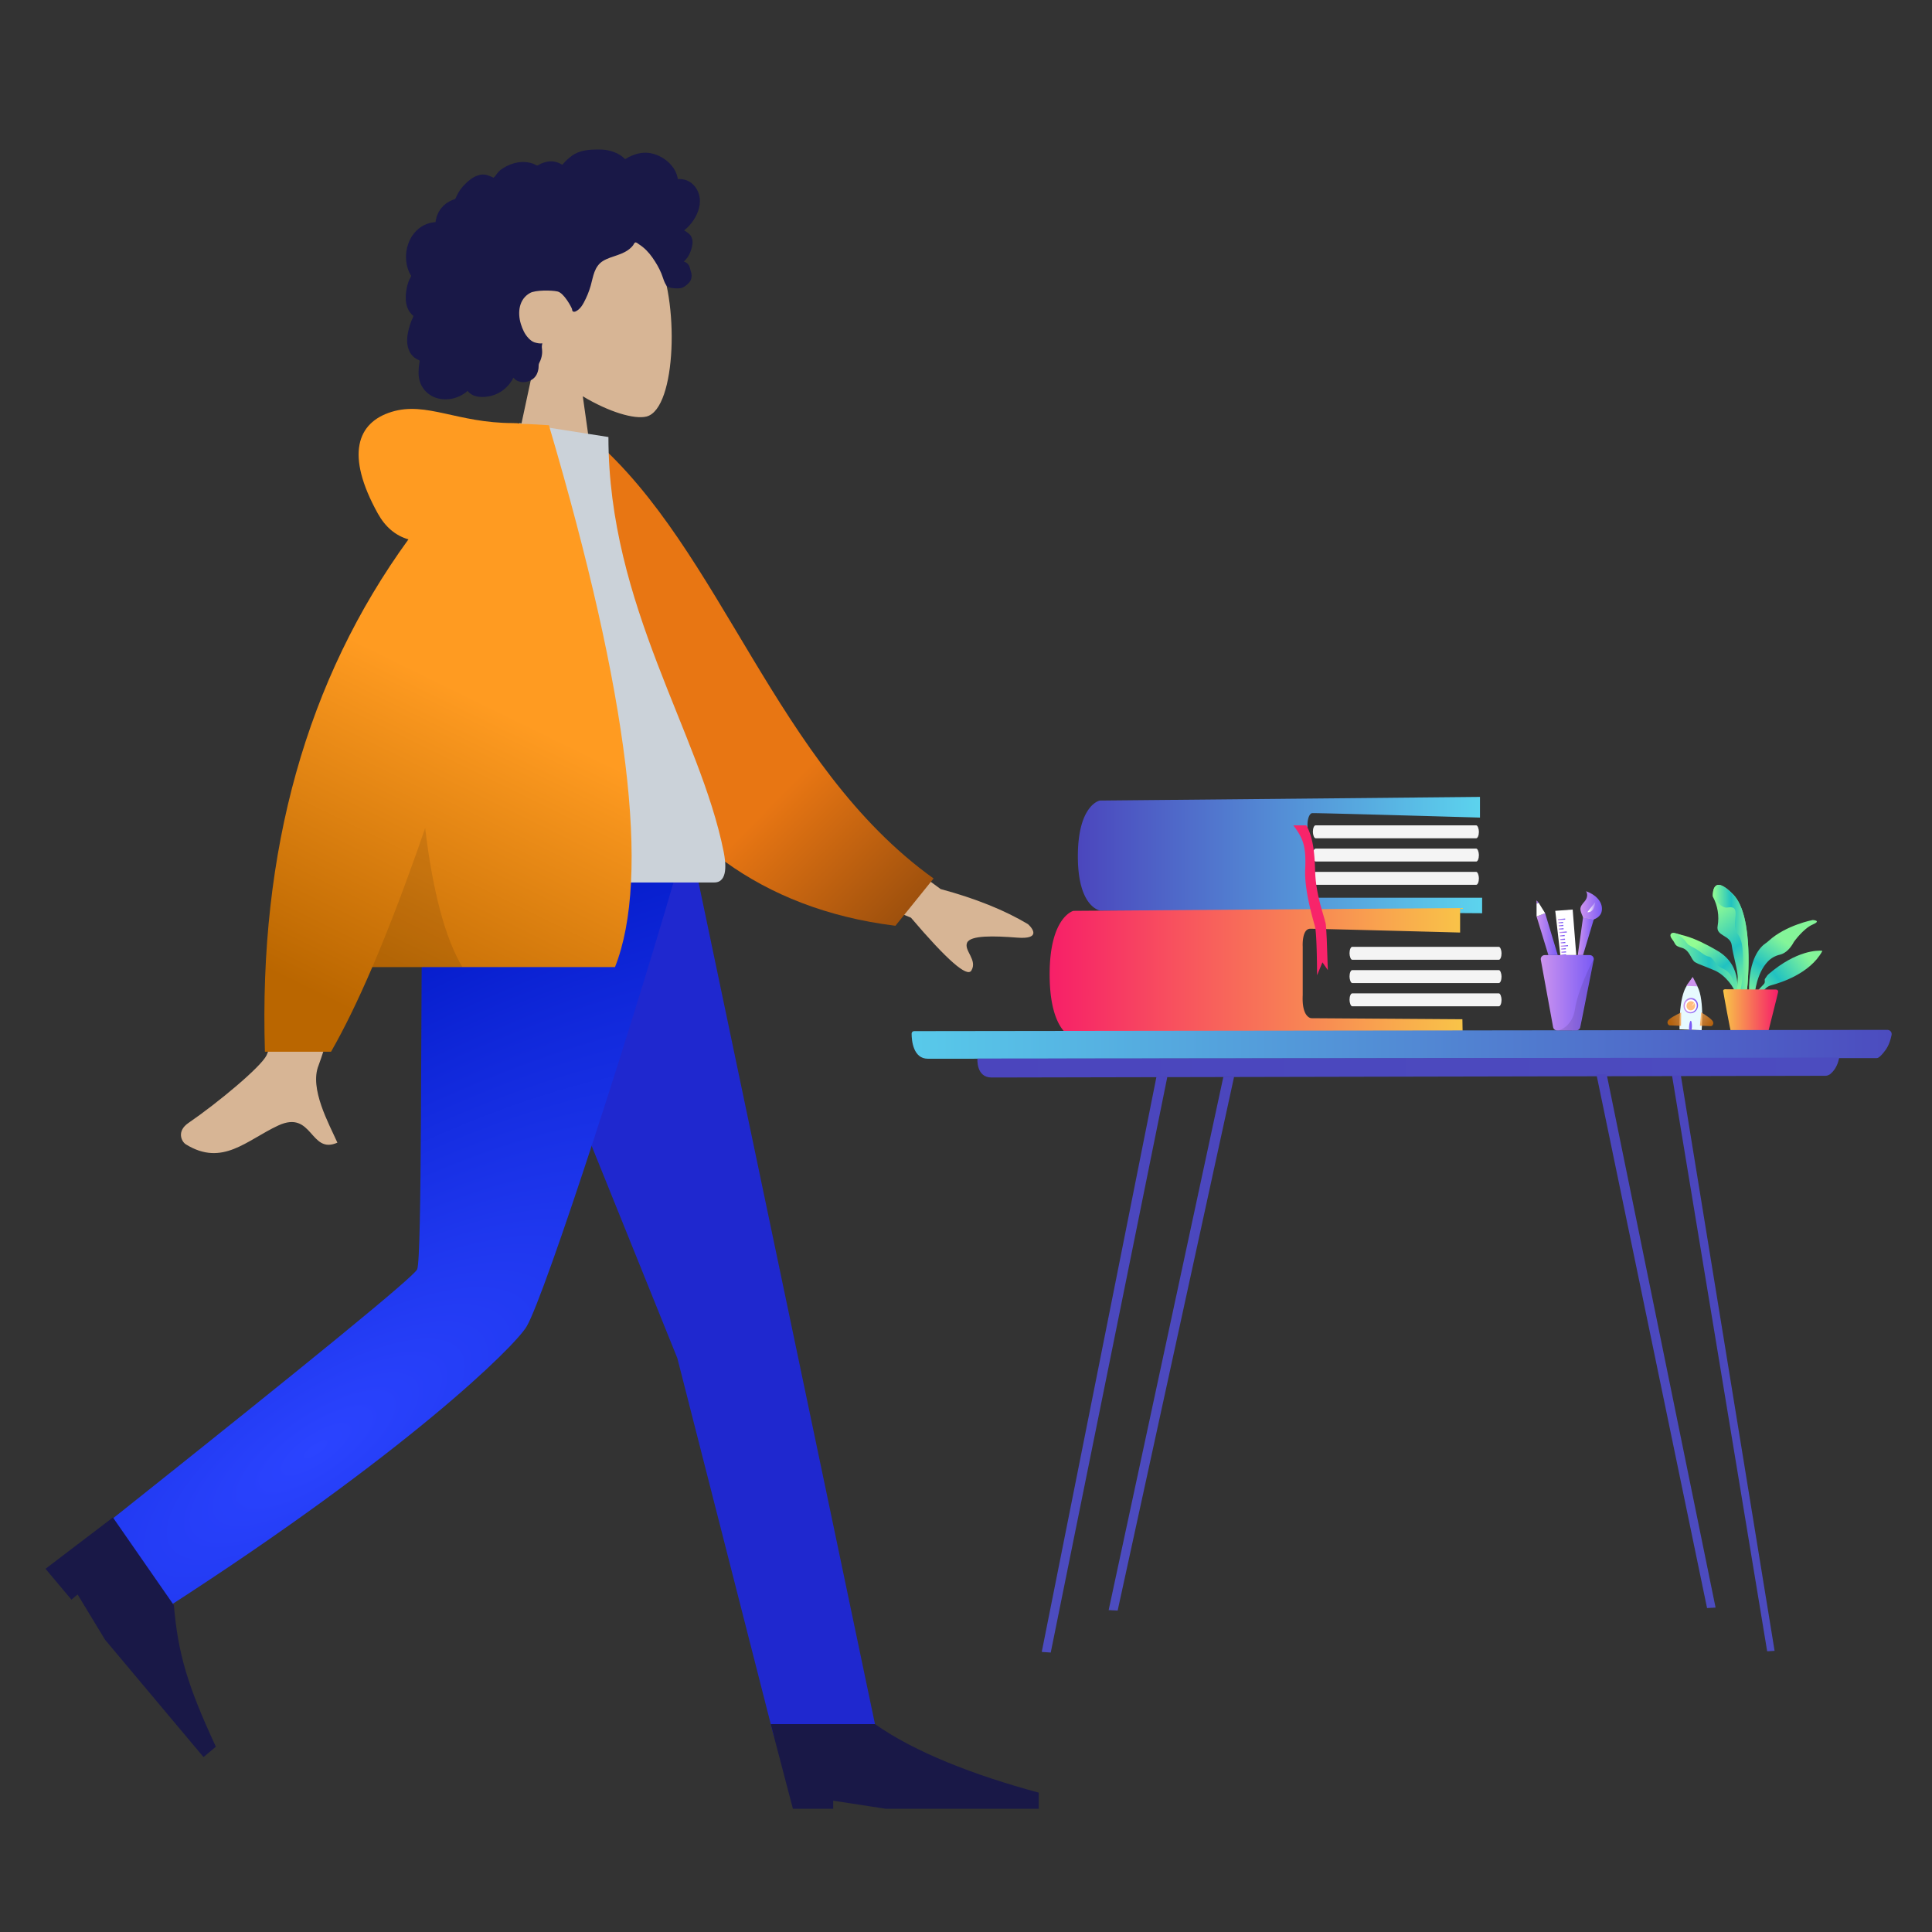 <?xml version="1.0" encoding="utf-8"?>
<svg viewBox="0 0 500 500" xmlns="http://www.w3.org/2000/svg" xmlns:xlink="http://www.w3.org/1999/xlink" xmlns:bx="https://boxy-svg.com">
  <rect x="0" y="0" width="500" height="500" fill="#333333" stroke="none"/>
  <defs>
    <linearGradient gradientUnits="userSpaceOnUse" x1="104.741" y1="-3.664" x2="104.741" y2="162.692" id="gradient-0" gradientTransform="matrix(0.898, 0.44, -0.23, 0.469, 11.515, 24.177)">
      <stop offset="0" style="stop-color: rgba(255, 155, 33, 1)"/>
      <stop offset="1" style="stop-color: rgba(186, 102, 0, 1)"/>
    </linearGradient>
    <linearGradient gradientUnits="userSpaceOnUse" x1="181.322" y1="7.664" x2="181.322" y2="126.441" id="gradient-1" gradientTransform="matrix(0.639, -0.769, 0.37, 0.308, 75.242, 231.378)">
      <stop offset="0" style="stop-color: rgba(232, 118, 19, 1)"/>
      <stop offset="1" style="stop-color: rgba(138, 70, 11, 1)"/>
    </linearGradient>
    <radialGradient gradientUnits="userSpaceOnUse" cx="105.744" cy="145.634" r="74.046" id="gradient-2" gradientTransform="matrix(3.507, -2.371, 0.844, 1.249, -400.319, 225.056)">
      <stop offset="0" style="stop-color: rgba(43, 68, 255, 1)"/>
      <stop offset="1" style="stop-color: rgba(0, 23, 196, 1)"/>
    </radialGradient>
    <linearGradient id="linear-gradient" x1="135.37" y1="224.24" x2="260.18" y2="224.24" gradientUnits="userSpaceOnUse" gradientTransform="matrix(1, 0, 0, 1, 71.996, 10.331)">
      <stop offset="0" stop-color="#cd94ef"/>
      <stop offset="1" stop-color="#7a5bf5"/>
    </linearGradient>
    <linearGradient id="linear-gradient-5" x1="212.1" y1="394.43" x2="188.01" y2="394.43" gradientTransform="matrix(0.03, 0, 0, 0.032, 44.036, 6.286)" xlink:href="#linear-gradient"/>
    <linearGradient id="linear-gradient-6" x1="296.89" y1="216.41" x2="389.96" y2="216.41" gradientTransform="matrix(0.03, 0, -0, 0.032, 429.608, 247.686)" xlink:href="#linear-gradient"/>
    <linearGradient id="linear-gradient-7" x1="226.28" y1="129.55" x2="203.62" y2="175.6" gradientTransform="matrix(0.02, 0.024, -0.023, 0.021, 437.615, 251.558)" gradientUnits="userSpaceOnUse">
      <stop offset="0" stop-color="#fff" stop-opacity="0"/>
      <stop offset="1" stop-color="#fff"/>
    </linearGradient>
    <linearGradient gradientUnits="userSpaceOnUse" x1="492.386" y1="62" x2="492.386" y2="85.144" id="gradient-3" gradientTransform="matrix(0.082, -0.125, 0.135, 0.089, 391.32, 319.183)">
      <stop offset="0" style="stop-color: rgba(255, 167, 78, 0.72)"/>
      <stop offset="1" style="stop-color: rgba(231, 116, 0, 0.72)"/>
    </linearGradient>
    <linearGradient gradientUnits="userSpaceOnUse" x1="436.448" y1="63.494" x2="436.448" y2="86.642" id="gradient-4" gradientTransform="matrix(0.053, 0.14, -0.171, 0.064, 424.006, 198.122)">
      <stop offset="0" style="stop-color: rgba(255, 167, 78, 0.72)"/>
      <stop offset="1" style="stop-color: rgba(231, 116, 0, 0.72)"/>
    </linearGradient>
    <linearGradient id="gradient-5" x1="893" y1="636.5" x2="1268" y2="636.5" gradientUnits="userSpaceOnUse">
      <stop offset="0" stop-color="#4b46bd"/>
      <stop offset="1" stop-color="#5cd4ee"/>
    </linearGradient>
    <linearGradient id="linear-gradient-2" x1="906.28" y1="682.21" x2="1289.46" y2="682.21" gradientUnits="userSpaceOnUse">
      <stop offset="0" stop-color="#f71f68"/>
      <stop offset="1" stop-color="#f9c448"/>
    </linearGradient>
    <linearGradient id="gradient-12" x1="323.18" y1="357.47" x2="339.97" y2="357.47" gradientTransform="matrix(0.112, 0.009, -0.009, 0.112, 3.27, -2.802)" gradientUnits="userSpaceOnUse">
      <stop offset="0" stop-color="#cd94ef"/>
      <stop offset="1" stop-color="#7a5bf5"/>
    </linearGradient>
    <linearGradient id="linear-gradient-1" x1="371.01" y1="361.11" x2="387.81" y2="361.11" gradientTransform="matrix(0.072, 0.009, -0.006, 0.112, 11.657, -2.785)" xlink:href="#gradient-12"/>
    <linearGradient id="linear-gradient-3" x1="371.56" y1="368.02" x2="388.35" y2="368.02" gradientTransform="matrix(0.072, 0.009, -0.006, 0.112, 11.718, -2.787)" xlink:href="#gradient-12"/>
    <linearGradient id="linear-gradient-4" x1="326.83" y1="387.24" x2="343.62" y2="387.24" gradientTransform="matrix(0.112, 0.009, -0.009, 0.112, 3.534, -2.824)" xlink:href="#gradient-12"/>
    <linearGradient id="linear-gradient-19" x1="371.95" y1="375.62" x2="388.75" y2="375.62" gradientTransform="matrix(0.072, 0.009, -0.006, 0.112, 11.785, -2.788)" xlink:href="#gradient-12"/>
    <linearGradient id="linear-gradient-20" x1="375.15" y1="391.21" x2="391.95" y2="391.21" gradientTransform="matrix(0.072, 0.009, -0.006, 0.112, 11.924, -2.805)" xlink:href="#gradient-12"/>
    <linearGradient id="linear-gradient-21" x1="375.92" y1="399.69" x2="392.71" y2="399.69" gradientTransform="matrix(0.072, 0.009, -0.006, 0.112, 12, -2.809)" xlink:href="#gradient-12"/>
    <linearGradient id="linear-gradient-8" x1="329.78" y1="418.74" x2="346.57" y2="418.74" gradientTransform="matrix(0.112, 0.009, -0.009, 0.112, 3.813, -2.839)" xlink:href="#gradient-12"/>
    <linearGradient id="linear-gradient-9" x1="376.9" y1="407.25" x2="393.69" y2="407.25" gradientTransform="matrix(0.072, 0.009, -0.006, 0.112, 12.067, -2.813)" xlink:href="#gradient-12"/>
    <linearGradient id="linear-gradient-10" x1="378.4" y1="428.91" x2="395.2" y2="428.91" gradientTransform="matrix(0.072, 0.009, -0.006, 0.112, 12.258, -2.82)" xlink:href="#gradient-12"/>
    <linearGradient id="linear-gradient-11" x1="378.11" y1="435.81" x2="394.9" y2="435.81" gradientTransform="matrix(0.072, 0.009, -0.006, 0.112, 12.318, -2.818)" xlink:href="#gradient-12"/>
    <linearGradient id="linear-gradient-12" x1="378.02" y1="421.55" x2="394.82" y2="421.55" gradientTransform="matrix(0.072, 0.009, -0.006, 0.112, 12.193, -2.819)" xlink:href="#gradient-12"/>
    <linearGradient id="linear-gradient-13" x1="283.76" y1="526.6" x2="406.03" y2="526.6" gradientTransform="matrix(0.112, 0, 0, 0.112, 366.893, 197.815)" xlink:href="#gradient-12"/>
    <linearGradient id="linear-gradient-14" x1="0" y1="114.24" x2="48.86" y2="114.24" gradientTransform="matrix(0.112, 0, 0, 0.112, 397.663, 228.935)" xlink:href="#gradient-12"/>
    <linearGradient id="linear-gradient-15" x1="0" y1="40.03" x2="4.61" y2="40.03" gradientTransform="matrix(0.112, 0, 0, 0.112, 397.663, 228.935)" xlink:href="#gradient-12"/>
    <linearGradient id="linear-gradient-16" x1="96.9" y1="118.91" x2="130.19" y2="120.33" gradientTransform="matrix(0.112, 0, 0, 0.112, 397.663, 228.935)" xlink:href="#gradient-12"/>
    <linearGradient id="linear-gradient-17" x1="378.33" y1="309.67" x2="427.76" y2="309.67" gradientTransform="matrix(0.113, 0, 0, 0.113, 366.306, 199.352)" xlink:href="#gradient-12"/>
    <linearGradient id="linear-gradient-18" x1="386.51" y1="307.63" x2="410.13" y2="307.63" gradientTransform="matrix(0.072, 0.009, -0.009, 0.072, 386.227, 208.901)" gradientUnits="userSpaceOnUse">
      <stop offset="0" stop-color="#fff"/>
      <stop offset="1" stop-color="#fff" stop-opacity="0"/>
    </linearGradient>
  </defs>
  <title>humaaans/standing-23</title>
  <desc>Created with Sketch.</desc>
  <g id="humaaans/standing-23" stroke="none" stroke-width="1" fill="none" fill-rule="evenodd" transform="matrix(1, 0, 0, 1, -61.001, 1.843)">
    <g id="humaaan-8" transform="translate(34, 18)">
      <g id="Head/Front/Curly" transform="translate(85.439, 0)">
        <g id="Head" stroke-width="1" transform="translate(56.316, 32.33)" fill="#B28B67"/>
      </g>
      <g id="Bottom/Standing/Skinny-Jeans-Walk" transform="translate(0, 194.764)">
        <g id="Accessories/Shoe/Flat-Pointy" transform="translate(58.924, 197.107) rotate(50) translate(-58.924, -197.107) translate(27.115, 176.249)" fill="#191847"/>
        <g id="Accessories/Shoe/Flat-Pointy" transform="translate(216.922, 207.536)" fill="#191847"/>
      </g>
      <g id="Body/Hoodie" transform="translate(22.923, 85.404)">
        <title>humaaans/standing-23</title>
        <desc>Created with Sketch.</desc>
        <g id="g-8" stroke="none" stroke-width="1" fill="none" fill-rule="evenodd" transform="matrix(1, 0, 0, 1, -41.643, -99.16)">
          <g id="g-9" transform="translate(34, 18)">
            <g id="g-10" transform="translate(85.439, 0)">
              <g id="g-11" stroke-width="1" transform="translate(56.316, 32.33)" fill="#B28B67">
                <path d="M8.617,35.97 C3.811,30.329 0.559,23.416 1.102,15.67 C2.668,-6.648 33.736,-1.739 39.78,9.526 C45.823,20.79 45.105,49.363 37.294,51.377 C34.179,52.18 27.544,50.213 20.791,46.142 L25.029,76.131 L0,76.131 L8.617,35.97 Z" style="fill: rgb(215, 181, 149);"/>
              </g>
              <path d="M107.184,26.24 C106.666,24.418 105.272,22.858 103.393,22.395 C102.937,22.283 102.467,22.238 101.998,22.256 C101.83,22.263 101.783,22.312 101.704,22.194 C101.646,22.107 101.645,21.894 101.621,21.791 C101.546,21.473 101.453,21.158 101.337,20.852 C100.944,19.806 100.284,18.881 99.487,18.102 C97.998,16.644 95.985,15.638 93.894,15.456 C92.749,15.356 91.613,15.542 90.531,15.914 C89.971,16.107 89.428,16.347 88.899,16.612 C88.739,16.692 88.223,17.083 88.063,17.058 C87.886,17.03 87.531,16.591 87.388,16.481 C85.613,15.12 83.422,14.585 81.212,14.601 C78.718,14.619 76.315,14.744 74.235,16.265 C73.795,16.587 73.375,16.939 72.976,17.31 C72.765,17.506 72.562,17.708 72.367,17.92 C72.25,18.047 72.136,18.177 72.026,18.311 C71.84,18.538 71.87,18.613 71.609,18.454 C70.607,17.846 69.447,17.561 68.278,17.705 C67.584,17.79 66.909,17.999 66.268,18.273 C66.05,18.366 65.545,18.739 65.312,18.742 C65.081,18.746 64.583,18.401 64.345,18.313 C63.061,17.839 61.677,17.722 60.328,17.941 C58.935,18.167 57.568,18.723 56.388,19.49 C55.821,19.859 55.326,20.268 54.928,20.817 C54.757,21.054 54.602,21.305 54.407,21.525 C54.293,21.654 54.067,21.786 54.006,21.949 C54.043,21.851 52.484,21.25 52.337,21.212 C51.553,21.007 50.755,21.048 49.987,21.301 C48.544,21.776 47.303,22.841 46.283,23.933 C45.759,24.494 45.3,25.114 44.911,25.775 C44.724,26.091 44.554,26.417 44.398,26.749 C44.322,26.91 44.272,27.111 44.172,27.256 C44.044,27.443 43.958,27.447 43.725,27.528 C42.544,27.942 41.467,28.643 40.647,29.589 C39.818,30.547 39.28,31.726 39.054,32.968 C39.041,33.041 39.033,33.344 38.99,33.383 C38.931,33.438 38.694,33.414 38.604,33.424 C38.293,33.461 37.984,33.515 37.679,33.587 C37.117,33.72 36.57,33.916 36.053,34.172 C34.036,35.17 32.593,37.041 31.887,39.146 C31.146,41.356 31.16,43.887 32.045,46.055 C32.188,46.405 32.358,46.745 32.558,47.066 C32.681,47.264 32.72,47.264 32.641,47.471 C32.552,47.702 32.39,47.926 32.284,48.151 C31.94,48.886 31.699,49.665 31.547,50.461 C31.298,51.766 31.175,53.138 31.421,54.453 C31.535,55.064 31.734,55.661 32.037,56.205 C32.192,56.483 32.373,56.746 32.578,56.989 C32.684,57.115 32.796,57.236 32.914,57.352 C32.982,57.418 33.07,57.475 33.128,57.549 C33.268,57.729 33.297,57.581 33.225,57.845 C33.124,58.215 32.895,58.579 32.755,58.938 C32.611,59.308 32.48,59.684 32.361,60.063 C32.119,60.83 31.915,61.612 31.787,62.406 C31.541,63.932 31.584,65.558 32.306,66.959 C32.615,67.558 33.058,68.084 33.595,68.492 C33.857,68.692 34.142,68.865 34.441,69.006 C34.594,69.079 34.79,69.11 34.86,69.259 C34.936,69.418 34.824,69.735 34.798,69.914 C34.576,71.466 34.465,73.095 34.926,74.616 C35.351,76.017 36.287,77.254 37.502,78.073 C39.858,79.662 43.035,79.572 45.511,78.3 C46.156,77.969 46.76,77.557 47.299,77.072 C48.67,78.918 51.493,78.86 53.498,78.334 C55.995,77.678 57.999,75.942 59.154,73.66 C60.733,75.582 64.046,74.958 65.141,72.873 C65.409,72.363 65.568,71.8 65.646,71.231 C65.688,70.932 65.661,70.63 65.692,70.333 C65.732,69.955 65.984,69.587 66.13,69.221 C66.413,68.509 66.588,67.773 66.596,67.005 C66.6,66.604 66.549,66.213 66.511,65.815 C66.476,65.457 66.576,65.123 66.632,64.769 C65.992,64.875 65.211,64.702 64.608,64.516 C64.016,64.334 63.461,63.854 63.043,63.416 C62.072,62.398 61.479,61.063 61.074,59.735 C60.184,56.82 60.549,53.322 63.481,51.722 C64.847,50.977 68.939,50.979 70.566,51.348 C72.276,51.735 74.216,55.51 74.311,55.864 C74.37,56.084 74.34,56.356 74.542,56.502 C74.985,56.824 75.717,56.265 76.044,55.99 C76.608,55.514 77.01,54.882 77.359,54.24 C78.118,52.843 78.731,51.345 79.163,49.815 C79.496,48.636 79.71,47.42 80.145,46.271 C80.579,45.127 81.263,44.105 82.326,43.457 C83.482,42.753 84.808,42.382 86.077,41.939 C87.335,41.5 88.572,40.964 89.547,40.032 C89.762,39.828 89.97,39.61 90.142,39.369 C90.279,39.179 90.413,38.814 90.621,38.693 C90.944,38.506 91.415,38.994 91.694,39.171 C93.071,40.046 94.22,41.266 95.147,42.598 C96.068,43.923 96.824,45.199 97.439,46.678 C97.894,47.776 98.179,49.182 98.98,50.081 C99.338,50.483 101.998,50.726 102.86,50.375 C103.721,50.024 104.687,49.114 104.976,48.543 C105.272,47.959 105.343,47.318 105.216,46.678 C105.142,46.302 104.99,45.951 104.907,45.581 C104.837,45.271 104.773,44.978 104.622,44.694 C104.336,44.155 103.847,43.768 103.257,43.606 C103.871,43.04 104.38,42.363 104.732,41.606 C105.097,40.82 105.407,39.863 105.495,39.001 C105.567,38.3 105.456,37.573 105.073,36.971 C104.67,36.339 103.957,35.927 103.34,35.533 C104.282,34.795 105.089,33.899 105.752,32.906 C107.042,30.975 107.839,28.541 107.184,26.24 Z" id="hair" fill="#191847"/>
            </g>
            <g id="g-12" transform="translate(0, 194.764)">
              <polygon id="Leg" fill="#1F28CF" points="133.491 0 187.03 132.684 211.991 230.48 238.823 230.48 190.51 1.0235364530757074e-13"/>
              <path d="M 121.098 0 C 120.552 45.527 120.947 106.821 119.677 109.659 C 118.83 111.551 92.495 133.107 40.673 174.328 L 55.247 196.986 C 116.772 157.31 144.863 129.736 148.009 124.449 C 152.727 116.52 176.431 43.555 188.764 0 L 121.098 0 Z" id="Leg" style="fill: url(#gradient-2);"/>
              <g id="g-13" transform="translate(58.924, 197.107) rotate(50) translate(-58.924, -197.107) translate(27.115, 176.249)" fill="#191847">
                <path d="M 1.409 41.593 L 2.452 19.692 L 29.996 22.211 C 40.381 29.511 48.295 32.902 65.026 37.421 L 65.026 41.593 L 25.396 41.593 L 11.838 39.507 L 11.838 41.593 L 1.409 41.593 Z" id="Shoe"/>
              </g>
              <g id="g-13" transform="translate(216.922, 207.536)" fill="#191847">
                <path d="M 0 41.716 L -5.749 19.815 L 21.246 19.815 C 31.63 27.115 46.886 33.025 63.617 37.544 L 63.617 41.716 L 23.987 41.716 L 10.429 39.63 L 10.429 41.716 L 0 41.716 Z" id="Shoe"/>
              </g>
            </g>
            <g id="g-14" transform="translate(22.923, 85.404)">
              <path d="M198.965,96.167 L232.231,120.595 C241.254,123.03 248.792,126.059 254.846,129.683 C256.276,130.986 258.004,133.624 252.073,133.168 C246.143,132.712 239.885,132.499 239.066,134.522 C238.248,136.545 241.837,138.964 240.183,141.693 C239.08,143.512 233.87,138.95 224.554,128.006 L191.611,114.346 L198.965,96.167 Z M71.238,97.01 L93.032,97.096 C79.575,140.536 72.311,163.585 71.238,166.243 C68.825,172.224 73.931,181.332 76.115,186.227 C69.003,189.41 69.761,177.623 60.788,181.797 C52.599,185.607 46.369,192.511 36.907,186.672 C35.744,185.955 34.469,183.252 37.549,181.14 C45.222,175.879 56.28,166.67 57.774,163.639 C59.812,159.505 64.3,137.296 71.238,97.01 Z" id="Skin" style="fill: rgb(215, 181, 149);"/>
              <path d="M127.996,9.991 L136.845,7.664 C172.697,33.542 191.227,87.662 234.648,113.391 L225.88,126.441 C154.233,123.866 130.762,57.93 127.996,9.991 Z" id="Coat-Back" transform="translate(181.322, 67.053) rotate(5) translate(-181.322, -67.053) " style="fill: url(#gradient-1);"/>
              <path d="M93.861,118.89 C130.02,118.89 156.617,118.89 173.654,118.89 C177.3,118.89 176.613,113.625 176.086,110.968 C170.003,80.307 146.257,47.255 146.257,3.609 L123.241,0 C104.204,30.618 97.62,68.314 93.861,118.89 Z" id="Shirt" style="fill: rgb(203, 210, 217);"/>
              <path d="M94.502,30.096 C91.159,29.135 88.512,26.894 86.56,23.373 C78.148,8.193 81.186,-0.164 90.176,-2.911 C99.167,-5.659 107.184,-2.17603713e-14 121.508,-7.54951657e-15 C122.287,-6.66133815e-15 123,0.049 123.648,0.147 L130.854,0.558 C151.526,70.62 157.228,117.364 147.958,140.791 L85.154,140.791 C81.433,149.468 77.873,156.768 74.472,162.692 L57.359,162.692 C55.749,110.617 68.13,66.418 94.502,30.096 Z" id="Coat-Front" style="fill: url(#gradient-0); fill-rule: nonzero;"/>
              <path d="M98.83,104.809 C100.805,121.335 104.016,133.329 108.461,140.791 L85.154,140.791 C89.495,130.67 94.053,118.676 98.83,104.809 Z" id="Shade" fill-opacity="0.1" fill="#000000"/>
            </g>
          </g>
        </g>
      </g>
    </g>
  </g>
  <title>humaaans/standing-23</title>
  <desc>Created with Sketch.</desc>
  <g id="g-1" stroke="none" stroke-width="1" fill="none" fill-rule="evenodd" transform="matrix(1, 0, 0, 1, 83.581, 6.088)">
    <g id="g-2" transform="translate(34, 18)">
      <g id="g-3" transform="translate(85.439, 0)">
        <g id="g-4" stroke-width="1" transform="translate(56.316, 32.33)" fill="#B28B67"/>
      </g>
      <g id="g-5" transform="translate(0, 194.764)">
        <g id="g-6" transform="translate(58.924, 197.107) rotate(50) translate(-58.924, -197.107) translate(27.115, 176.249)" fill="#191847"/>
        <g id="g-6" transform="translate(216.922, 207.536)" fill="#191847"/>
      </g>
      <g id="g-7" transform="translate(22.923, 85.404)"/>
    </g>
  </g>
  <title>rocket</title>
  <path class="cls-1" d="M 436.785 254.878 C 436.785 254.878 434.365 256.299 434.866 266.752 L 440.602 266.752 C 440.602 266.752 441.093 257.805 438.646 254.878 Z" style="fill: rgb(231, 250, 255);" transform="matrix(0.999, 0.04, -0.04, 0.999, 10.89, -17.493)" bx:origin="0.501 0.461"/>
  <polygon class="cls-1" points="435.735 267.866 435.727 268.525 435.514 268.525 435.507 269.046 435.002 269.046 434.999 269.293 439.73 269.293 439.734 269.001 439.179 269.001 439.186 268.578 438.941 268.578 438.949 267.866 435.735 267.866" style="fill: rgb(249, 249, 249);" transform="matrix(0.999, 0.04, -0.04, 0.999, 10.937, -17.472)" bx:origin="0.469 -4.442"/>
  <circle class="cls-2" cx="269.766" cy="234.571" r="62.41" style="fill: url(#linear-gradient);" transform="matrix(0.03, 0.001, -0.002, 0.032, 429.95, 252.474)" bx:origin="0.544 0.484"/>
  <circle class="cls-3" cx="269.766" cy="235.921" r="51.72" style="fill: rgb(255, 255, 255);" transform="matrix(0.03, 0.001, -0.002, 0.032, 429.95, 252.474)" bx:origin="0.553 0.468"/>
  <circle class="cls-4" cx="270.286" cy="235.921" r="37.22" style="fill: rgba(255, 166, 78, 0.72);" transform="matrix(0.03, 0.001, -0.002, 0.032, 429.95, 252.474)" bx:origin="0.567 0.456"/>
  <path class="cls-5" d="M 435.226 265.83 L 432.297 265.83 C 432.145 265.83 432.001 265.76 431.902 265.637 C 431.694 265.372 431.466 264.86 432.111 264.266 C 433.057 263.4 435.125 262.364 435.125 262.364 Z" style="fill-rule: evenodd; paint-order: stroke; fill: url(#gradient-4);" transform="matrix(0.999, 0.04, -0.04, 0.999, 10.891, -17.49)" bx:origin="1.684 -0.571"/>
  <path class="cls-6" d="M 440.117 265.601 L 442.941 265.601 C 443.09 265.601 443.23 265.53 443.325 265.409 C 443.533 265.144 443.765 264.632 443.155 264.038 C 442.263 263.17 440.291 262.136 440.291 262.136 Z" style="fill-rule: evenodd; paint-order: fill; fill: url(#gradient-3);" transform="matrix(0.999, 0.04, -0.04, 0.999, 10.891, -17.491)" bx:origin="-0.717 -0.507"/>
  <rect class="cls-7" x="47.457" y="17.018" width="0.729" height="3.236" rx="8.96" style="fill: url(#linear-gradient-5);" transform="matrix(0.999, 0.04, -0.052, 0.999, 390.693, 245.259)" bx:origin="0.634 -1.21"/>
  <path class="cls-8" d="M 436.281 255.459 L 438.993 255.459 C 439.037 255.459 439.062 255.407 439.039 255.367 L 437.795 253.15 C 437.775 253.111 437.725 253.11 437.703 253.146 L 436.237 255.365 C 436.211 255.403 436.233 255.455 436.277 255.459 C 436.278 255.459 436.279 255.459 436.281 255.459 Z" style="fill: url(#linear-gradient-6);" transform="matrix(0.999, 0.04, -0.04, 0.999, 10.884, -17.508)" bx:origin="0.662 3.027"/>
  <path class="cls-9" d="M 438.485 259.518 C 438.485 259.518 438.659 260.042 437.811 260.58 Z" style="fill: url(#linear-gradient-7);" transform="matrix(0.999, 0.04, -0.04, 0.999, 10.857, -17.493)" bx:origin="-0.158 0.032"/>
  <title>Books</title>
  <g id="Files" transform="matrix(0.279, 0, 0, 0.669, 237.937, 65.08)" style="">
    <rect class="cls-1" x="365" y="222" width="154" height="5" rx="2.5" ry="2.5" style="fill: rgb(244, 244, 244);"/>
    <rect class="cls-1" x="365" y="231" width="154" height="5" rx="2.5" ry="2.5" style="fill: rgb(244, 244, 244);"/>
    <rect class="cls-1" x="365" y="240" width="154" height="5" rx="2.5" ry="2.5" style="fill: rgb(244, 244, 244);"/>
    <rect class="cls-1" x="399" y="269" width="141" height="5" rx="2.5" ry="2.5" style="fill: rgb(244, 244, 244);"/>
    <rect class="cls-1" x="399" y="278" width="141" height="5" rx="2.5" ry="2.5" style="fill: rgb(244, 244, 244);"/>
    <rect class="cls-1" x="399" y="287" width="141" height="5" rx="2.5" ry="2.5" style="fill: rgb(244, 244, 244);"/>
  </g>
  <g id="book1" transform="matrix(0.279, 0, 0, 0.669, 237.937, 65.08)" style="">
    <path class="cls-2" d="M911.9,615.21" transform="translate(-746 -403)" style="fill: rgb(75, 70, 189);"/>
    <path class="cls-3" d="M913.33,615.41S893,617,893,637s21,21,21,21l354,1v-6H1110s-5,1-4-7V625a4.52,4.52,0,0,1,4.31-4.72h.45C1117.85,620.2,1266,622,1266,622v-8Z" transform="translate(-746 -403)" style="fill: url(#gradient-5);"/>
    <line class="cls-2" x1="362" y1="221" x2="515" y2="221.72" style="fill: rgb(75, 70, 189);"/>
    <line class="cls-2" x1="362" y1="225" x2="515" y2="225.72" style="fill: rgb(75, 70, 189);"/>
    <line class="cls-2" x1="362" y1="229" x2="515" y2="229.72" style="fill: rgb(75, 70, 189);"/>
    <line class="cls-2" x1="362" y1="233" x2="515" y2="233.72" style="fill: rgb(75, 70, 189);"/>
    <line class="cls-2" x1="362" y1="238" x2="515" y2="238.72" style="fill: rgb(75, 70, 189);"/>
    <line class="cls-2" x1="362" y1="243" x2="515" y2="243.72" style="fill: rgb(75, 70, 189);"/>
  </g>
  <g id="book2" transform="matrix(0.279, 0, 0, 0.669, 226.937, 65.08)" style="">
    <path class="cls-4" d="M928.25,658.08s-22,2.33-22,24.53c0,19,15.42,23.35,19.83,24.21a10.64,10.64,0,0,0,2,.19l361.35.42-.31-7.42L1149,699.61s-9-.11-8-8.9V671.92s-1-6.92,7-6.92c7,0,139,1.47,139,1.47V657Z" transform="translate(-746 -403)" style="fill: url(#linear-gradient-2);"/>
    <line class="cls-5" x1="398" y1="267" x2="531" y2="267.75" style="fill: rgb(90, 204, 236);"/>
    <line class="cls-5" x1="398" y1="271" x2="531" y2="271.75" style="fill: rgb(90, 204, 236);"/>
    <line class="cls-5" x1="398" y1="275" x2="531" y2="275.75" style="fill: rgb(90, 204, 236);"/>
    <line class="cls-5" x1="398" y1="279" x2="531" y2="279.75" style="fill: rgb(90, 204, 236);"/>
    <line class="cls-6" x1="398" y1="284" x2="531" y2="284.75" style="fill: rgb(242, 242, 242);"/>
    <line class="cls-5" x1="398" y1="289" x2="531" y2="289.75" style="fill: rgb(90, 204, 236);"/>
    <line class="cls-5" x1="398" y1="293" x2="531" y2="293.75" style="fill: rgb(90, 204, 236);"/>
    <path class="cls-7" d="M1132.3,625h12a17.8,17.8,0,0,1,7,10c2,7,0,9,4,17,2.36,4.71,5.13,7.83,7,11,.39.67.9,5.23,1,6l1,12-5-3-5,5s0-16-2-19-9.89-14-9-22C1144.3,633,1141.3,630,1132.3,625Z" transform="translate(-746 -403)" style="fill: rgb(248, 36, 106);"/>
  </g>
  <g id="Layer_18" transform="matrix(0.127, 0, 0, 0.127, 432.308, 229.017)" style="">
    <linearGradient id="SVGID_1_" gradientUnits="userSpaceOnUse" x1="858.154" y1="-215.45" x2="1011.92" y2="-215.45" gradientTransform="matrix(1 0 0 -1 -858.14 -49.79)">
      <stop offset="0" style="stop-color:#93FD93"/>
      <stop offset="0.51" style="stop-color:#21C2C1"/>
      <stop offset="1" style="stop-color:#84F599"/>
    </linearGradient>
    <path class="st0" d="M136.5,233.5c0,0,11.7-63.7-50-97.8S21.9,102,9.7,98.1c-7-2.4-14.2,2.6-6.1,12.8s3.5,12.8,19.7,17.3 s18.7,24.3,26.8,29.2c8.1,4.9,15.2,6.2,40,16.9c22.5,9.7,41.7,37.1,41.7,46.8s22,12.9,22,12.9L136.5,233.5z" style="fill: url(#SVGID_1_);"/>
    <linearGradient id="SVGID_2_" gradientUnits="userSpaceOnUse" x1="915.765" y1="-166.986" x2="1003.145" y2="-274.116" gradientTransform="matrix(1 0 0 -1 -858.14 -49.79)">
      <stop offset="0" style="stop-color:#93FD93"/>
      <stop offset="0.51" style="stop-color:#21C2C1"/>
      <stop offset="1" style="stop-color:#84F599"/>
    </linearGradient>
    <path class="st1" d="M134.3,224.6c0,0,15.7-58.6-38.3-90.3S23.1,103,12.4,99.2C6.3,97,23.1,104.6,30.1,114s5.3,7.3,18,14.3 c14.7,8.1,20.8,16,29.4,17.6c12.5,2.4,8.8,15.4,30.5,25.2c19.6,8.9,22.1,32.7,22.1,41.7s19.2,12,19.2,12L134.3,224.6z" style="fill: url(#SVGID_2_);"/>
    <linearGradient id="SVGID_3_" gradientUnits="userSpaceOnUse" x1="1016.424" y1="-288.156" x2="1136.554" y2="-195.206" gradientTransform="matrix(1 0 0 -1 -858.14 -49.79)">
      <stop offset="0" style="stop-color:#93FD93"/>
      <stop offset="0.51" style="stop-color:#21C2C1"/>
      <stop offset="1" style="stop-color:#84F599"/>
    </linearGradient>
    <path class="st2" d="M188.7,216l6.1-5.8c2.9-2.7,6.5-4.7,10.4-5.7c19.1-5,79.1-23.8,104-69.2c0.2-0.4,0-0.9-0.4-1.1 c0,0-0.1,0-0.1,0c-0.1,0-0.2-0.1-0.3-0.1c-8.3-0.6-51-1.3-108.1,47.4c-1,0.8-2,1.8-2.8,2.8c-1.4,2-3.8,5.4-4.9,7.2 c-1.5,2.6,1.5,7-2.5,10.9S177.5,216,177.5,216l7,5.2L188.7,216z" style="fill: url(#SVGID_3_);"/>
    <linearGradient id="SVGID_4_" gradientUnits="userSpaceOnUse" x1="1046.614" y1="-240.895" x2="943.434" y2="-110.275" gradientTransform="matrix(1 0 0 -1 -858.14 -49.79)">
      <stop offset="0" style="stop-color:#93FD93"/>
      <stop offset="0.51" style="stop-color:#21C2C1"/>
      <stop offset="1" style="stop-color:#84F599"/>
    </linearGradient>
    <path class="st3" d="M156.2,212.2c0,0,16.4-146.6-28.3-192.7c-41.2-42.4-41.8-3.4-41.7,3.2c0,0.6,0.2,1.1,0.4,1.6 c9.7,18.1,13.1,39,9.6,59.2c-4.2,21.2,26.1,18.4,28.7,39.3s13.2,53.1,12.1,67.9s-1.2,29.2-1.2,29.2l16.5,0.5L156.2,212.2z" style="fill: url(#SVGID_4_);"/>
    <linearGradient id="SVGID_5_" gradientUnits="userSpaceOnUse" x1="944.728" y1="-159.961" x2="1017.327" y2="-159.961" gradientTransform="matrix(1 0 0 -1 -858.14 -49.79)">
      <stop offset="0" style="stop-color:#93FD93"/>
      <stop offset="0.51" style="stop-color:#21C2C1"/>
      <stop offset="1" style="stop-color:#84F599"/>
    </linearGradient>
    <path class="st4" d="M156,212.7c0.1-0.3,0.2-0.7,0.3-1c1-9.6,14.8-147.7-28.4-192.2c-40.9-42.2-41.5-4-41.3,2.9 c0.1,0.8,0.5,1.6,0.9,2.3c3,4.4,16.5,23.6,28.5,21.4c33.1-5.9,3.9,33.9,21.9,55.2c14.4,16.8,9.6,74.8,8.5,89.7 c-0.7,8.4-2.1,16.6-4.2,24.8c-0.4,2.1,1,4.1,3,4.5c0.1,0,0.2,0,0.3,0c0.3,0,0.5,0.1,0.8,0.1h3c1.8,0.1,3.4-0.8,4.2-2.4L156,212.7z" style="fill: url(#SVGID_5_);"/>
    <linearGradient id="SVGID_6_" gradientUnits="userSpaceOnUse" x1="1011.057" y1="-278.548" x2="1089.697" y2="-164.818" gradientTransform="matrix(1 0 0 -1 -858.14 -49.79)">
      <stop offset="0" style="stop-color:#93FD93"/>
      <stop offset="0.51" style="stop-color:#21C2C1"/>
      <stop offset="1" style="stop-color:#84F599"/>
    </linearGradient>
    <path class="st5" d="M172.1,221.2c0,0,2.9-40.6,26.6-65.4c6.6-6.8,15-11.5,24.2-13.6c7.1-1.6,18.7-7.3,28.8-26.3 c0,0,19.1-27,38.2-35.2s0-9.2,0-9.2s-54.6,10.4-89.6,42.4c-2.2,2-4.5,3.9-7,5.5c-9.1,6.2-34.2,29.6-33.1,97.9L172.1,221.2z" style="fill: url(#SVGID_6_);"/>
    <linearGradient id="SVGID_7_" gradientUnits="userSpaceOnUse" x1="965.758" y1="-307.959" x2="1077.722" y2="-307.959" gradientTransform="matrix(1 0 0 -1 -858.14 -49.79)">
      <stop offset="0" style="stop-color:#F8C547"/>
      <stop offset="1" style="stop-color:#F71D69"/>
    </linearGradient>
    <path class="st6" d="M219.5,217.9c0,0,0.8-4.9-5.7-4.8c-5.7,0.2-102.1-0.5-102.1-0.5s-4.5,0-4.2,3.4s14.9,83.7,16.3,85.4 c0.6,1,1.6,1.8,2.8,2.1c1.8,0.5,69.5,0.1,69.5,0.1c1.6-0.2,2.8-1.5,2.9-3.1C198.9,300.6,219.7,218.9,219.5,217.9" style="fill: url(#SVGID_7_);"/>
  </g>
  <title>Table</title>
  <linearGradient id="gradient-6" gradientUnits="userSpaceOnUse" x1="664.66" y1="-98.29" x2="1285.69" y2="-98.29" gradientTransform="matrix(0.408, 0, 0, -0.408, -35.521, 230.123)">
    <stop offset="0" style="stop-color:#58CAEA"/>
    <stop offset="1" style="stop-color:#4C4CBF"/>
  </linearGradient>
  <path class="st0" d="M 236.582 266.854 C 236.214 266.854 235.929 267.139 235.929 267.507 C 235.929 267.507 235.929 267.507 235.929 267.507 C 235.929 269.304 236.337 274 240.136 274 C 244.628 274 472.023 273.878 485.745 273.837 C 486.235 273.837 487.011 272.979 487.461 272.408 C 488.114 271.632 489.012 270.447 489.543 267.834 C 489.666 267.262 489.298 266.69 488.726 266.568 C 488.645 266.568 488.563 266.527 488.522 266.527 L 236.582 266.854 Z" style="fill: url(#gradient-6);"/>
  <linearGradient id="gradient-7" gradientUnits="userSpaceOnUse" x1="706.292" y1="-113.06" x2="1252.34" y2="-113.06" gradientTransform="matrix(0.408, 0, 0, -0.408, -35.521, 230.123)">
    <stop offset="0" style="stop-color:#4B45BD"/>
    <stop offset="1" style="stop-color:#4C4CBF"/>
  </linearGradient>
  <path class="st1" d="M 252.959 273.96 C 252.959 273.96 252.551 278.86 256.634 278.86 C 260.596 278.86 460.383 278.452 472.431 278.412 C 472.84 278.412 473.289 278.248 473.616 278.003 C 474.351 277.431 475.536 276.165 475.984 273.715 L 252.959 273.96 Z" style="fill: url(#gradient-7);"/>
  <linearGradient id="gradient-8" gradientUnits="userSpaceOnUse" x1="489.17" y1="184.655" x2="554.17" y2="184.655" gradientTransform="matrix(0.408, 0, 0, -0.408, 232.928, 428.253)">
    <stop offset="0" style="stop-color:#4B45BD"/>
    <stop offset="1" style="stop-color:#4C4CBF"/>
  </linearGradient>
  <polyline class="st2" points="432.716 278.329 435.004 278.329 459.263 427.231 457.343 427.354 432.716 278.329 432.716 278.329" style="fill: url(#gradient-8);"/>
  <linearGradient id="gradient-9" gradientUnits="userSpaceOnUse" x1="-345.127" y1="-301.28" x2="-280.118" y2="-301.28" gradientTransform="matrix(-0.498, 0, 0, -0.408, 131.45, 230.123)">
    <stop offset="0" style="stop-color:#4B45BD"/>
    <stop offset="1" style="stop-color:#4C4CBF"/>
  </linearGradient>
  <polyline class="st3" points="302.111 278.656 299.293 278.656 269.602 427.517 271.93 427.68 302.111 278.656 302.111 278.656" style="fill: url(#gradient-9);"/>
  <linearGradient id="gradient-10" gradientUnits="userSpaceOnUse" x1="-379.738" y1="-287.99" x2="-314.738" y2="-287.99" gradientTransform="matrix(-0.498, 0, 0, -0.408, 131.45, 230.123)">
    <stop offset="0" style="stop-color:#4B45BD"/>
    <stop offset="1" style="stop-color:#4C4CBF"/>
  </linearGradient>
  <polyline class="st4" points="319.386 278.656 316.61 278.656 286.919 416.694 289.247 416.817 319.386 278.656 319.386 278.656" style="fill: url(#gradient-10);"/>
  <linearGradient id="gradient-11" gradientUnits="userSpaceOnUse" x1="907.871" y1="-286.455" x2="972.905" y2="-286.455" gradientTransform="matrix(0.474, 0, 0, -0.408, -17.145, 230.123)">
    <stop offset="0" style="stop-color:#4B45BD"/>
    <stop offset="1" style="stop-color:#4C4CBF"/>
  </linearGradient>
  <polyline class="st5" points="413.154 278.044 415.809 278.044 443.988 416.041 441.783 416.163 413.154 278.044 413.154 278.044" style="fill: url(#gradient-11);"/>
  <title>tools</title>
  <polygon class="cls-1" points="402.5 235.723 407.008 235.39 407.935 247.178 403.812 247.178 402.5 235.723" style="fill: rgb(255, 255, 255);"/>
  <rect class="cls-2" x="36.286" y="39.987" width="1.869" height="0.281" transform="matrix(0.997, -0.079, 0.079, 0.997, 363.854, 200.866)" style="fill: url(#gradient-12);"/>
  <rect class="cls-3" x="36.426" y="40.834" width="1.207" height="0.281" transform="matrix(0.997, -0.079, 0.079, 0.997, 363.786, 200.853)" style="fill: url(#linear-gradient-1);"/>
  <rect class="cls-4" x="36.487" y="41.608" width="1.207" height="0.281" transform="matrix(0.997, -0.079, 0.079, 0.997, 363.726, 200.86)" style="fill: url(#linear-gradient-3);"/>
  <rect class="cls-5" x="36.695" y="43.328" width="1.869" height="0.281" transform="matrix(0.997, -0.079, 0.079, 0.997, 363.592, 200.908)" style="fill: url(#linear-gradient-4);"/>
  <rect class="cls-6" x="36.538" y="42.461" width="1.207" height="0.281" transform="matrix(0.997, -0.079, 0.079, 0.997, 363.658, 200.868)" style="fill: url(#linear-gradient-19);"/>
  <rect class="cls-7" x="36.821" y="44.218" width="1.207" height="0.281" transform="matrix(0.997, -0.079, 0.079, 0.997, 363.521, 200.895)" style="fill: url(#linear-gradient-20);"/>
  <rect class="cls-8" x="36.902" y="45.17" width="1.207" height="0.281" transform="matrix(0.997, -0.079, 0.079, 0.997, 363.447, 200.904)" style="fill: url(#linear-gradient-21);"/>
  <rect class="cls-9" x="37.026" y="46.863" width="1.869" height="0.281" transform="matrix(0.997, -0.079, 0.079, 0.997, 363.315, 200.945)" style="fill: url(#linear-gradient-8);"/>
  <rect class="cls-10" x="36.998" y="46.02" width="1.207" height="0.281" transform="matrix(0.997, -0.079, 0.079, 0.997, 363.38, 200.914)" style="fill: url(#linear-gradient-9);"/>
  <rect class="cls-11" x="37.174" y="48.451" width="1.207" height="0.281" transform="matrix(0.997, -0.079, 0.079, 0.997, 363.19, 200.936)" style="fill: url(#linear-gradient-10);"/>
  <rect class="cls-12" x="37.174" y="49.223" width="1.207" height="0.281" transform="matrix(0.997, -0.079, 0.079, 0.997, 363.13, 200.939)" style="fill: url(#linear-gradient-11);"/>
  <rect class="cls-13" x="37.124" y="47.625" width="1.207" height="0.281" transform="matrix(0.997, -0.079, 0.079, 0.997, 363.254, 200.93)" style="fill: url(#linear-gradient-12);"/>
  <path class="cls-14" d="M 399.783 247.177 L 411.434 247.177 C 412.085 247.177 412.575 247.772 412.45 248.411 L 408.964 265.839 C 408.867 266.321 408.445 266.669 407.954 266.671 L 402.964 266.671 C 402.464 266.672 402.035 266.314 401.944 265.822 L 398.762 248.398 C 398.645 247.762 399.135 247.176 399.783 247.177 Z" style="fill: url(#linear-gradient-13);"/>
  <path class="cls-15" d="M 407.872 266.675 L 403.4 266.675 C 403.4 266.675 406.924 265.799 407.614 261.106 C 408.305 256.414 411.847 249.124 412.469 248.197 C 412.452 248.288 412.46 248.368 412.443 248.458 C 411.745 251.928 411.119 254.698 411.03 255.417 C 410.795 257.335 409.869 259.93 409.054 265.213 C 409.054 265.245 409.041 265.29 409.039 265.345 C 408.987 266.389 408.432 266.675 407.872 266.675 Z" style="opacity: 0.1;"/>
  <polygon class="cls-16" points="397.662 237.177 400.719 247.178 403.146 247.178 399.881 236.339 397.662 237.177" style="fill: url(#linear-gradient-14);"/>
  <polygon class="cls-1" points="397.662 233.848 397.662 237.177 399.881 236.339 398.179 233.601 397.662 233.848" style="fill: rgb(255, 255, 255);"/>
  <polygon class="cls-17" points="397.662 233.848 398.179 233.601 397.662 233.01 397.662 233.848" style="fill: url(#linear-gradient-15);"/>
  <polygon class="cls-18" points="409.692 247.178 412.469 237.941 409.692 237.427 408.329 247.178 409.692 247.178" style="fill: url(#linear-gradient-16);"/>
  <polyline class="cls-1" points="409.692 237.427 410.082 235.725 412.697 236.216 412.469 237.941" style="fill: rgb(255, 255, 255);"/>
  <path class="cls-19" d="M 410.466 230.645 C 410.466 230.645 411.353 231.829 410.05 233.34 C 408.747 234.851 408.69 235.177 409.731 237.47 L 412.36 237.964 C 412.36 237.964 414.443 237.477 414.577 235.432 C 414.725 233.271 412.864 231.477 410.466 230.645 Z" style="fill: url(#linear-gradient-17);"/>
  <path class="cls-20" d="M 412.842 233.486 C 412.842 233.486 412.842 236.172 410.793 236.086" style="fill: url(#linear-gradient-18);"/>
  <path class="cls-21" d="M 449.436 206.083" style="fill: rgb(243, 243, 243);"/>
</svg>